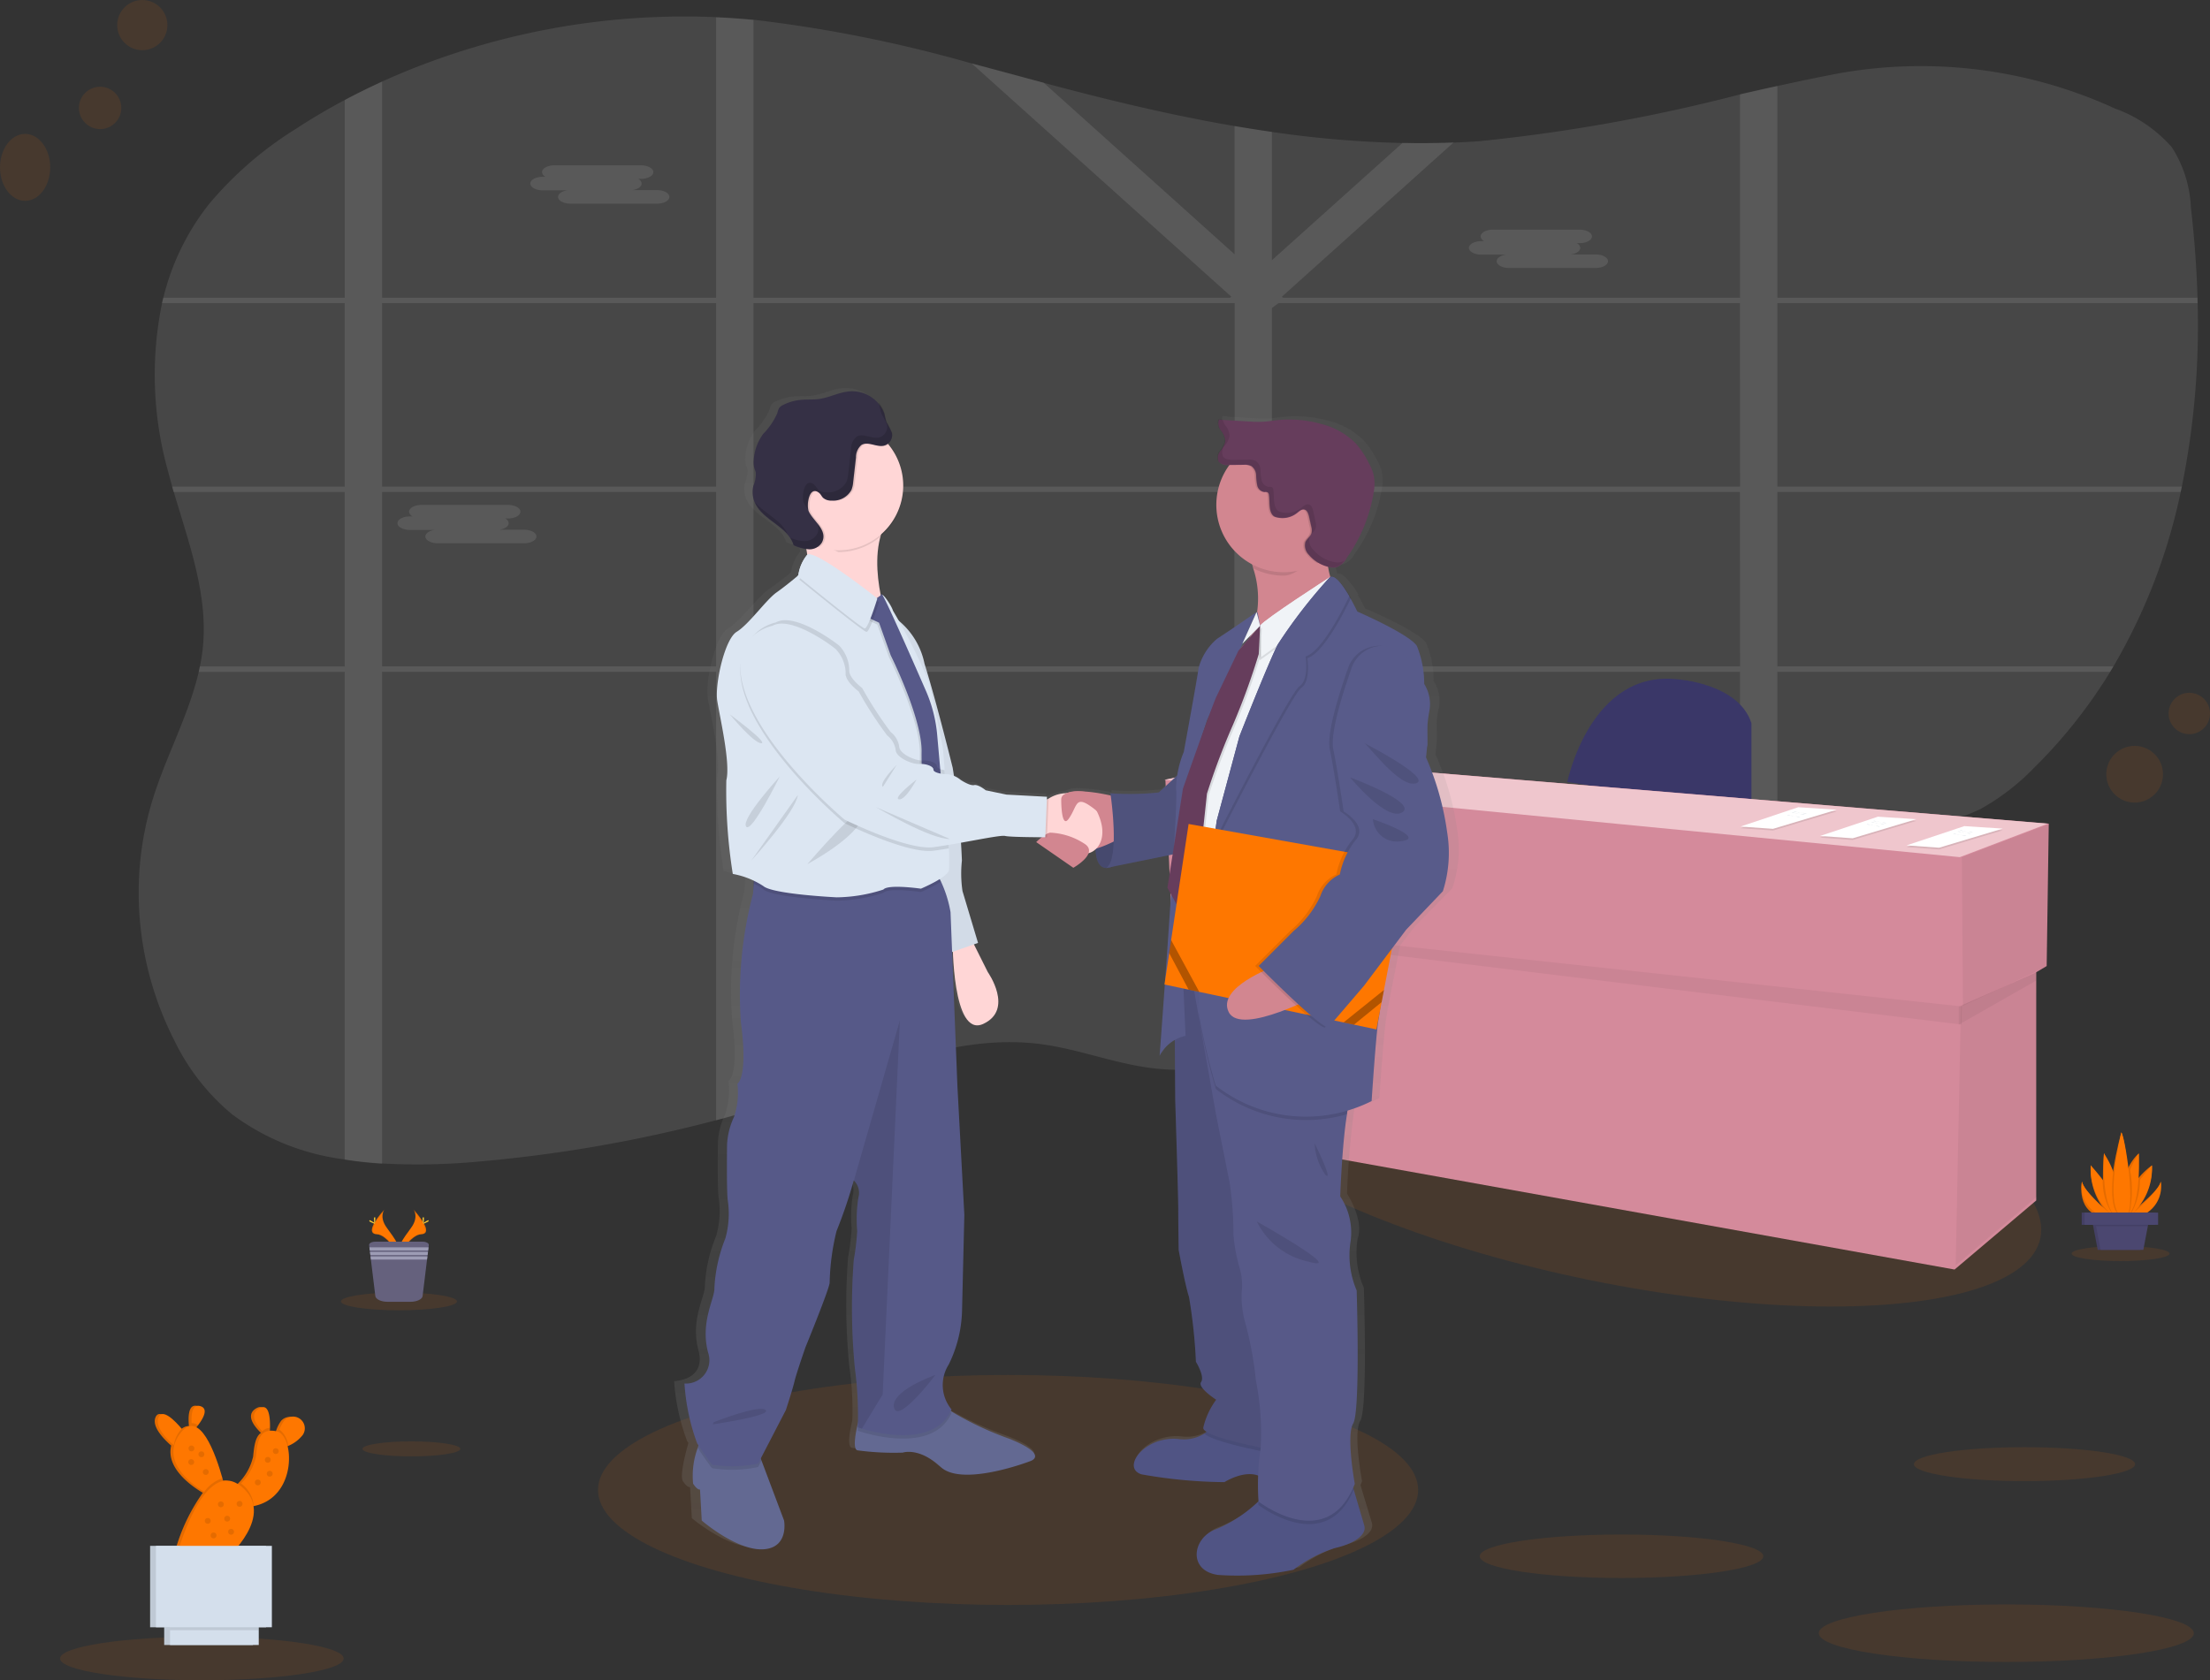 <svg xmlns="http://www.w3.org/2000/svg" xmlns:xlink="http://www.w3.org/1999/xlink" width="115.583" height="87.902" viewBox="0 0 115.583 87.902">
  <rect x="0" y="0" width="115.583" height="87.902" fill="#333333" stroke="none"/>
  <defs>
    <linearGradient id="linear-gradient" x1="0.5" y1="1" x2="0.5" gradientUnits="objectBoundingBox">
      <stop offset="0" stop-color="gray" stop-opacity="0.251"/>
      <stop offset="0.54" stop-color="gray" stop-opacity="0.122"/>
      <stop offset="1" stop-color="gray" stop-opacity="0.102"/>
    </linearGradient>
  </defs>
  <g id="undraw_business_deal_cpi9" transform="translate(-0.22 0.193)">
    <path id="Path_255" data-name="Path 255" d="M229.947,67.135c-.02.094-.039.189-.061.282a30.3,30.3,0,0,1-3.519,9.127c-.056.094-.112.189-.169.283a26.229,26.229,0,0,1-3.967,5.007,12.026,12.026,0,0,1-2.849,2.188,16.132,16.132,0,0,1-5.072,1.388c-1.824.276-3.673.507-5.517.756q-.983.13-1.954.276c-1.782.264-3.55.569-5.277.973a30.936,30.936,0,0,0-6.157,2.072q-.234.106-.463.225c-.153.076-.306.154-.457.232s-.3.157-.446.237c-.076.041-.153.083-.228.126s-.149.082-.222.124c-.22.123-.436.249-.652.376l-.008.005c-.143.084-.284.169-.424.255-.8.485-1.58.991-2.362,1.5l-.491.318-.762.493c-.148.1-.3.193-.449.288-.106.07-.212.14-.327.212-.555.35-1.117.693-1.695,1.02-.137.078-.274.157-.413.233a23.476,23.476,0,0,1-3.646,1.644l-.017.006a16.632,16.632,0,0,1-1.936.547c-.378.083-.757.15-1.141.2a12.23,12.23,0,0,1-3.093.043c-2.02-.234-3.913-1.009-5.932-1.271-4.156-.53-8.193,1.177-12.1,2.514q-1.442.493-2.9.923c-.648.192-1.3.373-1.954.548a73.536,73.536,0,0,1-12.255,2.149,34.515,34.515,0,0,1-5.206.115,19.116,19.116,0,0,1-1.953-.212,12.432,12.432,0,0,1-5.887-2.351,11.5,11.5,0,0,1-3.055-3.919,17.1,17.1,0,0,1-1.579-4.718c-.04-.223-.076-.448-.106-.673q-.079-.576-.119-1.159a16.586,16.586,0,0,1,.729-6.128c.7-2.216,1.864-4.343,2.377-6.576q.032-.142.06-.283a9.791,9.791,0,0,0,.156-1.026c.262-2.743-.741-5.418-1.528-8.1-.028-.093-.055-.187-.082-.282q-.127-.447-.244-.893a18.617,18.617,0,0,1-.282-8.7c.02-.094.044-.189.068-.282a12.745,12.745,0,0,1,2.4-4.907,19,19,0,0,1,4.518-3.911q1.247-.816,2.578-1.524.953-.508,1.953-.963a38.466,38.466,0,0,1,17.468-3.363c.318.014.636.031.953.054s.665.051,1,.082A71.646,71.646,0,0,1,166.65,45c1.257.334,2.512.676,3.767,1.012.558.148,1.115.3,1.674.441,2.734.706,5.508,1.346,8.317,1.824q.976.168,1.953.307a55.949,55.949,0,0,0,6.831.579q1.334.026,2.668-.023.674-.024,1.348-.073a90.013,90.013,0,0,0,13.63-2.446q.976-.222,1.954-.439c.856-.189,1.712-.371,2.572-.539a24.34,24.34,0,0,1,15.1,1.723,7.16,7.16,0,0,1,2.954,2.013,6.31,6.31,0,0,1,1,3.156c.183,1.561.3,3.143.348,4.733,0,.093,0,.187.006.282A42.478,42.478,0,0,1,229.947,67.135Z" transform="translate(-115.615 -41.874)" fill="#fff" opacity="0.1"/>
    <path id="Path_256" data-name="Path 256" d="M204.788,76.926h-.35v.283h.4Zm-3.965,0a.018.018,0,0,0,0,.007c-.01.077-.02.155-.031.233v.042h3.029v-.017l.212-.266Zm-8.119,0V67.8h3.485c-.037-.024-.075-.05-.114-.073l-.051-.033-.066-.04c-.038-.022-.076-.044-.117-.066l-.1-.054-.023-.013H192.7v-.5l-.082.032-.086.04h-.006l-.018.01-.054.029-.054.029c-.053.029-.106.06-.159.093l-.051.034-.106.068c-.137.091-.271.186-.41.275-.035.022-.07.044-.106.065-.075.044-.153.087-.232.125a.886.886,0,0,1-.106.046l-.057.022-.053.018h0a2.481,2.481,0,0,1-.381.1v8.923h-5.225c0,.011.007.019.011.03.029.085.057.168.085.253h5.137V86.99h.079l.092.005.166.01.266.032.122.012.132.014h.02l.234.029.05.006.113.016.162.023h0l.389-.017h0l.053.01a.369.369,0,0,1,.066.011v-9.93h8.086v-.042c.011-.078.021-.156.031-.233a.02.02,0,0,1,0-.007Zm12.084,0h-.35v.283h.4Zm-4.183,0c-.013.094-.024.189-.037.283h3.378l.23-.283Zm-7.9,0V67.8h3.485c-.037-.024-.075-.05-.114-.073l-.051-.033-.066-.04c-.038-.022-.076-.044-.117-.066l-.1-.054-.023-.013H192.7v-.5l-.082.032-.086.04h-.006l-.018.01-.054.029-.054.029c-.053.029-.106.06-.159.093l-.051.034-.106.068c-.137.091-.271.186-.41.275-.035.022-.07.044-.106.065-.075.044-.153.087-.232.125a.888.888,0,0,1-.106.046l-.057.022-.053.018h0a2.481,2.481,0,0,1-.381.1v8.923h-5.225c0,.011.007.019.011.03.029.084.058.168.086.253h5.136v9.782h.079l.092.005.166.01.266.033.122.012.132.014h.02l.234.029.05.006.113.016.162.023h0l.389-.017h0l.053.01a.369.369,0,0,1,.066.011v-9.93h7.874c.013-.094.024-.189.037-.283ZM219.136,57.92h21.976c0-.094,0-.189-.006-.282H219.136V46.557q-.979.212-1.954.439V57.638h-23.9l-.06-.054.091-.081h0l8.89-7.989q-1.335.051-2.668.023L192.7,55.675V48.961q-.979-.139-1.953-.307v6.712l-9.987-8.977c-1.254-.336-2.509-.678-3.767-1.012l13.582,12.206-.06.054H165.584V43.106q-.5-.047-1-.082c-.318-.023-.636-.04-.953-.054V57.638H146.163V46.333q-.989.453-1.953.963V57.638h-9.492c-.023.093-.048.187-.068.282h9.559v9.6h-9.034c.026.094.054.189.082.282h8.952v9.127h-7.58q-.029.141-.06.283h7.64v25.52c.636.1,1.293.167,1.953.212V77.209H163.63v23.465c.656-.175,1.306-.356,1.954-.548V77.209h25.167v20.5a16.63,16.63,0,0,0,1.936-.547l.017-.006V77.209h24.477v9.616q.975-.143,1.954-.274V77.209h17.405c.057-.094.113-.189.169-.283H219.136V67.8h21.093c.022-.093.041-.187.061-.282H219.136Zm-72.974,0H163.63v9.6H146.163Zm0,19.007V67.8H163.63v9.127ZM165.584,57.92h25.167v9.6H165.584Zm0,19.007V67.8h25.167v9.127Zm51.6,0H192.7V67.8h24.477Zm0-9.409H192.7v-9.34l.343-.257h24.134Zm-16.359,9.409a.018.018,0,0,0,0,.007c-.01.077-.02.155-.031.233v.042h3.029v-.017l.212-.266Zm3.965,0h-.35v.283h.4Zm-12.084,0V67.8h3.485c-.037-.024-.075-.05-.114-.073l-.051-.033-.066-.04c-.038-.022-.076-.044-.117-.066l-.1-.054-.023-.013H192.7v-.5l-.082.032-.086.04h-.006l-.018.01-.054.029-.054.029c-.053.029-.106.06-.159.093l-.051.034-.106.068c-.137.091-.271.186-.41.275-.035.022-.07.044-.106.065-.075.044-.153.087-.232.125a.886.886,0,0,1-.106.046l-.057.022-.053.018h0a2.481,2.481,0,0,1-.381.1v8.923h-5.225c0,.011.007.019.011.03.029.085.057.168.085.253h5.137V86.99h.079l.092.005.166.01.266.032.122.012.132.014h.02l.234.029.05.006.113.016.162.023h0l.389-.017h0l.053.01a.369.369,0,0,1,.066.011v-9.93h8.086v-.042c.011-.078.021-.156.031-.233a.02.02,0,0,1,0-.007Z" transform="translate(-125.959 -42.256)" fill="#fff" opacity="0.1"/>
    <path id="Path_257" data-name="Path 257" d="M317.176,116.661h.151a.307.307,0,0,1-.185-.247h0c0-.195.291-.354.647-.354h4.529c.356,0,.646.159.646.354h0c0,.194-.29.354-.646.354h-.151a.3.3,0,0,1,.185.246c0,.166-.212.306-.495.343h1.3c.355,0,.646.159.646.354s-.291.354-.646.354h-4.53c-.355,0-.646-.16-.646-.354,0-.166.212-.305.495-.343h-1.3c-.356,0-.646-.159-.646-.354S316.82,116.661,317.176,116.661Z" transform="translate(-288.574 -107.604)" fill="#fff" opacity="0.1"/>
    <path id="Path_258" data-name="Path 258" d="M780.616,148.431h.152a.307.307,0,0,1-.184-.247h0c0-.195.29-.354.646-.354h4.529c.356,0,.647.159.647.354h0c0,.194-.291.353-.647.353h-.15a.308.308,0,0,1,.184.247c0,.166-.212.306-.495.343h1.3c.356,0,.646.159.646.354s-.29.354-.646.354h-4.529c-.356,0-.647-.16-.647-.354,0-.166.212-.306.495-.343h-1.3c-.355,0-.646-.159-.646-.354S780.261,148.431,780.616,148.431Z" transform="translate(-702.926 -136.009)" fill="#fff" opacity="0.1"/>
    <path id="Path_259" data-name="Path 259" d="M251.537,284.391h.15a.306.306,0,0,1-.184-.247h0c0-.194.291-.354.646-.354h4.53c.355,0,.646.16.646.354h0c0,.195-.291.354-.646.354h-.151a.3.3,0,0,1,.184.246c0,.166-.212.306-.495.343h1.3c.356,0,.647.16.647.354s-.291.354-.647.354H253c-.356,0-.646-.159-.646-.354,0-.165.212-.305.495-.343h-1.308c-.356,0-.647-.159-.647-.354S251.186,284.391,251.537,284.391Z" transform="translate(-229.887 -257.568)" fill="#fff" opacity="0.1"/>
    <ellipse id="Ellipse_100" data-name="Ellipse 100" cx="6.881" cy="22.643" rx="6.881" ry="22.643" transform="translate(61.187 62.242) rotate(-78.45)" fill="#fe7700" opacity="0.1"/>
    <path id="Path_260" data-name="Path 260" d="M828.56,375.012s1.2-5.911,5.8-5.364c0,0,3.178.218,3.831,2.3v4.6Z" transform="translate(-746.369 -334.299)" fill="#3a3768"/>
    <path id="Path_261" data-name="Path 261" d="M622.2,376.9l-40.946-3.395-5.255,1.1.328,7.335.358.043L577.094,393l40.179,7.225,4.271-3.613V384.67l.547-.321Z" transform="translate(-514.829 -334.002)" fill="#d48a9b"/>
    <path id="Path_262" data-name="Path 262" d="M973.879,405.56l-.11,7.444-4.434,2.08-.055-7.774Z" transform="translate(-866.453 -362.658)" opacity="0.05"/>
    <path id="Path_263" data-name="Path 263" d="M970.4,478.94l.054,11.715-4.27,3.613.274-13.576Z" transform="translate(-863.681 -428.265)" opacity="0.05"/>
    <path id="Path_264" data-name="Path 264" d="M582.741,454.5l40.894,4.99.021-.947L582.71,454.13Z" transform="translate(-520.829 -406.083)" opacity="0.05"/>
    <path id="Path_265" data-name="Path 265" d="M971.782,479.37v-.43l-4.052,1.788v.949Z" transform="translate(-865.067 -428.265)" opacity="0.05"/>
    <path id="Path_266" data-name="Path 266" d="M575.48,374.605l5.255-1.1,40.946,3.395-4.6,1.751Z" transform="translate(-514.364 -334.002)" fill="#efc6cd"/>
    <path id="Path_267" data-name="Path 267" d="M945.017,407.55l2.009.131-3.33,1-1.7-.122Z" transform="translate(-842.062 -364.437)" opacity="0.1"/>
    <path id="Path_268" data-name="Path 268" d="M945.017,406.72l2.009.131-3.33,1-1.7-.123Z" transform="translate(-842.062 -363.695)" fill="#fff"/>
    <path id="Path_269" data-name="Path 269" d="M1022.32,444.478c.079-.034.163.031.248.047.049.01.1,0,.147.01.1.013.2.078.29.046" transform="translate(-919.606 -401.227)" fill="#d3dae1"/>
    <path id="Path_270" data-name="Path 270" d="M1021.34,445.047c.078-.034.163.03.248.047.049.008.1,0,.147.008.1.014.2.079.29.047" transform="translate(-918.73 -401.736)" fill="#d3dae1"/>
    <path id="Path_271" data-name="Path 271" d="M1019.08,446.187c.079-.034.164.03.249.046.048.01.1,0,.146.01.1.014.2.079.29.046" transform="translate(-916.709 -402.755)" fill="#d3dae1"/>
    <path id="Path_272" data-name="Path 272" d="M863.017,398.21l2.009.132-3.33,1-1.7-.123Z" transform="translate(-768.748 -356.086)" opacity="0.1"/>
    <path id="Path_273" data-name="Path 273" d="M863.017,397.39l2.009.131-3.33,1L860,398.4Z" transform="translate(-768.748 -355.353)" fill="#fff"/>
    <path id="Path_274" data-name="Path 274" d="M940.32,435.147c.079-.034.163.03.248.047.049.008.1,0,.147.008.1.014.2.079.29.047" transform="translate(-846.291 -392.885)" fill="#d3dae1"/>
    <path id="Path_275" data-name="Path 275" d="M939.34,435.717c.078-.034.163.03.248.046.049.01.1,0,.147.01.1.014.2.079.29.046" transform="translate(-845.415 -393.394)" fill="#d3dae1"/>
    <path id="Path_276" data-name="Path 276" d="M937.08,436.848c.079-.034.164.031.249.047.048.01.1,0,.146.01.1.013.2.079.29.046" transform="translate(-843.395 -394.405)" fill="#d3dae1"/>
    <path id="Path_277" data-name="Path 277" d="M902.347,402.88l2.01.131-3.33,1-1.7-.123Z" transform="translate(-803.912 -360.261)" opacity="0.1"/>
    <path id="Path_278" data-name="Path 278" d="M902.347,402.06l2.01.131-3.33,1-1.7-.123Z" transform="translate(-803.912 -359.528)" fill="#fff"/>
    <path id="Path_279" data-name="Path 279" d="M979.65,439.817c.079-.034.164.03.249.045.048.01.1,0,.146.01.1.013.2.079.29.046" transform="translate(-881.456 -397.06)" fill="#d3dae1"/>
    <path id="Path_280" data-name="Path 280" d="M978.67,440.378c.079-.034.164.031.249.047.048.01.1,0,.146.01.1.013.2.079.29.046" transform="translate(-880.579 -397.561)" fill="#d3dae1"/>
    <path id="Path_281" data-name="Path 281" d="M976.42,441.517c.078-.034.163.03.248.047.049.009.1,0,.147.009.1.014.2.079.29.047" transform="translate(-878.568 -398.58)" fill="#d3dae1"/>
    <ellipse id="Ellipse_101" data-name="Ellipse 101" cx="21.447" cy="6.016" rx="21.447" ry="6.016" transform="translate(31.496 71.738)" fill="#fe7700" opacity="0.1"/>
    <path id="Path_282" data-name="Path 282" d="M428.608,249.171a14.369,14.369,0,0,0-1.134-3.929l.069-.678s.015-.339-.007-.847a3.853,3.853,0,0,1,.124-.941,1.937,1.937,0,0,0-.279-1.377,5.161,5.161,0,0,0-.394-1.988c-.417-.632-3.2-1.808-3.2-1.808s-.149-.312-.36-.678l.019-.037a3.982,3.982,0,0,0-.635-.857c-.171-.182-.335-.286-.467-.235a3.82,3.82,0,0,1-.123-.537c.028.007.056.015.084.02a.864.864,0,0,0,.35.008,1.039,1.039,0,0,0,.574-.508,8.1,8.1,0,0,0,1.463-3.579,2.276,2.276,0,0,0-.037-.79,2.669,2.669,0,0,0-.248-.577,4.64,4.64,0,0,0-.7-1.031,3.983,3.983,0,0,0-1.878-1.028,6.5,6.5,0,0,0-2.426-.181c-.212.024-.424.059-.636.073a6.6,6.6,0,0,1-.806-.014l-1.386-.081-.006-.021-.231-.014a.585.585,0,0,0,.113.566.965.965,0,0,1,.234.547,1.117,1.117,0,0,1-.268.53.51.51,0,0,0-.086.554.318.318,0,0,0,.056.061.7.7,0,0,0,.509.136h.032a3.45,3.45,0,0,0-.7,2.089,3.512,3.512,0,0,0,1.916,3.112c.02.069.04.14.059.212a6.489,6.489,0,0,1,.222,2.29l-.024.053-.015-.056s-1.633,1.108-2.118,1.4a3.061,3.061,0,0,0-1,1.559c-.023.271-.788,4.361-.788,4.361a10.015,10.015,0,0,0-.383,1.263l-.976.857a15,15,0,0,1-2.6.046l.017.112a8.8,8.8,0,0,0-1.563-.212,1.658,1.658,0,0,0-.847.113l-.02.01-.016.007a3.359,3.359,0,0,0-.89.25c-.034.014-.065.028-.094.041l.006-.139-2.178-.112-1.112-.226s-.394-.318-.626-.271-.718-.271-.718-.271a1.942,1.942,0,0,0-.358-.222c-.037-.256-.06-.412-.06-.412s-.865-3.434-1.514-5.453a4.647,4.647,0,0,0-1.428-2.3c-.164-.286-.272-.47-.272-.47a2.1,2.1,0,0,0-.56-.82c-.016-.025-.028-.038-.034-.038a.124.124,0,0,0-.062.01,6.737,6.737,0,0,1-.01-3.034,3.348,3.348,0,0,0,1.222-2.58v-.09a3.333,3.333,0,0,0-.787-2.15l-.036-.04.028-.022a.568.568,0,0,0,.2-.547,3.743,3.743,0,0,0-.288-.556,3.609,3.609,0,0,1-.118-.453,1.4,1.4,0,0,0-.334-.581l.016.042a2.013,2.013,0,0,0-1.772-.6c-.478.076-.923.3-1.4.368-.344.049-.695.017-1.041.052a2.7,2.7,0,0,0-.924.267.529.529,0,0,0-.2.144.776.776,0,0,0-.1.272,3.6,3.6,0,0,1-.76,1.093,2.558,2.558,0,0,0-.513,1.413,1.106,1.106,0,0,0,.037.387c.023.075.059.146.076.222a1.526,1.526,0,0,1-.128.7,1.355,1.355,0,0,0,.075.883c.418.936,1.792,1.249,2.078,2.232a2.734,2.734,0,0,0,.687.212c.019.1.036.2.05.3a.079.079,0,0,0-.018.011,2.107,2.107,0,0,0-.463,1.059l-.044.036c-.151.125-.669.544-1.138.867-.556.384-1.483,1.673-2.131,2.057s-1.182,2.754-1.042,3.615.718,3.276.486,4.157a27,27,0,0,0,.347,4.9,5.924,5.924,0,0,1,1.135.337l-.012.176-.035.53a20.209,20.209,0,0,0-.648,6.719c.4,2.922-.185,3.223-.185,3.223a3.863,3.863,0,0,1-.185,1.748,3.76,3.76,0,0,0-.371,1.446s-.031,2.23.031,2.86a4.69,4.69,0,0,1-.124,2.05,7.848,7.848,0,0,0-.587,2.59c.031.542-.772,1.778-.34,3.375s-1.271,1.627-1.271,1.627a10.939,10.939,0,0,0,.68,3.133l.068.1c-.012.04-.023.083-.036.128-.175.636-.414,1.639-.248,1.881.247.362.371.3.371.3l.092,1.627s1.854,1.567,3.275,1.507,1.143-1.507,1.143-1.507l-1.211-3.14-.041-.106,1.345-2.542s.371-1.114.463-1.506.6-1.781.6-1.781,1.271-3.012,1.3-3.375a11.7,11.7,0,0,1,.371-2.712,25.088,25.088,0,0,0,.927-2.648l.017.015a.893.893,0,0,1,.231.889,7.1,7.1,0,0,0-.062,1.747,11.883,11.883,0,0,1-.185,1.507,32.217,32.217,0,0,0,.062,5.693,16.118,16.118,0,0,1,.159,2.848c-.145.6-.272,1.342-.036,1.43a14.943,14.943,0,0,0,2.441.121s.864-.3,2.039.753,4.788-.3,4.788-.3,1.112-.3-1.081-1.175a18.652,18.652,0,0,1-3.165-1.449c.015-.029.031-.057.044-.088a1.967,1.967,0,0,1-.155-2.349,6.543,6.543,0,0,0,.711-2.772l.124-5.062-.371-6.72-.287-7.052.051-.017c.049,1.3.3,4.383,1.627,3.785,1.668-.753.247-2.712.247-2.712l-.749-1.46.223-.076-.838-2.707a6.105,6.105,0,0,1-.032-1.6,6.32,6.32,0,0,0-.019-.932,16.716,16.716,0,0,1,2.337-.348c.222.054,1.467.065,1.956.067-.16.125-.288.249-.288.249l1.992,1.341s.676-.37.817-.762a.879.879,0,0,0,.373-.2c.021.463.144.964.572.976a.742.742,0,0,0,.311-.061l3.258-.645-.28,1.747.195.346c-.1,1.473-.212,3.038-.311,4.414l-.046.3.023.005c-.155,2.118-.279,3.723-.279,3.723a1.952,1.952,0,0,1,.812-.817l.021,3.144s.163,4.971.163,5.649.022,2.192.022,2.192.348,1.853.556,2.463a27.169,27.169,0,0,1,.371,3.389s.487.768.279,1.059.811.926.811.926a3.976,3.976,0,0,0-.7,1.469c-.005.068.061.14.182.212-.038.031-.077.061-.121.091a2.116,2.116,0,0,1-1.4.284c-1.808-.159-3.082,1.514-1.97,1.853a27.168,27.168,0,0,0,4.449.407,2.485,2.485,0,0,1,1.8-.346c-.012.663.021,1.271.026,1.352l-.01.007a7.348,7.348,0,0,1-2.26,1.45c-1.271.429-1.553,2.169.092,2.395a15.033,15.033,0,0,0,4.055-.271,7.474,7.474,0,0,1,2.2-1.129c.95-.2,1.761-.656,1.6-1.2-.106-.346-.378-1.254-.562-1.864q-.016-.055-.032-.106c.029-.064.057-.129.084-.2,0,0-.486-2.53-.092-3.163s.185-6.96.185-6.96a4.568,4.568,0,0,1-.324-2.575c.348-.971-.556-2.35-.556-2.35a42.948,42.948,0,0,1,.363-4.3l.035-.191a8.679,8.679,0,0,0,1.292-.5s.232-3.481.371-4.271c.014-.074.033-.194.056-.35l.106-.558h0l.125-.636h0l.424-2.166.765-.989,1.97-2.013A6.369,6.369,0,0,0,428.608,249.171Zm-30.383-12.428-.015.011a.17.17,0,0,1-.005-.023A.094.094,0,0,0,398.225,236.743Zm19.465,2.467-.076.166.279-.278-.378.424.127-.267Zm-1.881,3.887c-.073.194-.151.4-.233.622l.149-.446Z" transform="translate(-352.179 -205.97)" fill="url(#linear-gradient)"/>
    <path id="Path_283" data-name="Path 283" d="M595.59,440.956s-.26,1.728.519,1.75,1.3-1.333,1.3-1.333l-.318-1.084Z" transform="translate(-538.038 -397.491)" fill="#585b8a"/>
    <path id="Path_284" data-name="Path 284" d="M595.59,440.956s-.26,1.728.519,1.75,1.3-1.333,1.3-1.333l-.318-1.084Z" transform="translate(-538.038 -397.491)" opacity="0.2"/>
    <path id="Path_285" data-name="Path 285" d="M400.092,750.312c-1.385.06-3.193-1.505-3.193-1.505l-.09-1.626s-.12.06-.361-.3a4.206,4.206,0,0,1,.242-1.88c.083-.309.15-.53.15-.53l3.04.813.145.385,1.18,3.137S401.476,750.251,400.092,750.312Z" transform="translate(-359.978 -669.452)" fill="#636992"/>
    <path id="Path_286" data-name="Path 286" d="M485.908,726.96s-3.522,1.355-4.661.3-1.987-.753-1.987-.753a14.191,14.191,0,0,1-2.379-.121c-.231-.088-.106-.841.038-1.441.1-.414.2-.756.2-.756s3.461-1.175,4-.452a2.6,2.6,0,0,0,.577.551,16.794,16.794,0,0,0,3.156,1.5C486.991,726.658,485.908,726.96,485.908,726.96Z" transform="translate(-431.826 -650.706)" fill="#636992"/>
    <path id="Path_287" data-name="Path 287" d="M525.972,496.35l.963,1.927s1.385,1.957-.24,2.709-1.6-4.334-1.6-4.334Z" transform="translate(-475.052 -447.613)" fill="#ffd6d6"/>
    <path id="Path_288" data-name="Path 288" d="M495.25,338.61a3.929,3.929,0,0,1,1.686,2.5c.632,2.017,1.475,5.45,1.475,5.45a41.692,41.692,0,0,1,.481,4.847,6.247,6.247,0,0,0,.031,1.6l.812,2.709-1.626.572-2.5-9.573Z" transform="translate(-448.364 -306.581)" fill="#dce6f2"/>
    <path id="Path_289" data-name="Path 289" d="M495.25,338.61a3.929,3.929,0,0,1,1.686,2.5c.632,2.017,1.475,5.45,1.475,5.45a41.692,41.692,0,0,1,.481,4.847,6.247,6.247,0,0,0,.031,1.6l.812,2.709-1.626.572-2.5-9.573Z" transform="translate(-448.364 -306.581)" opacity="0.05"/>
    <path id="Path_290" data-name="Path 290" d="M402.354,745.3l.145.385-.178.34a6.564,6.564,0,0,1-2.409.06s-.318-.4-.752-1.068c.083-.309.15-.53.15-.53Z" transform="translate(-362.452 -669.47)" opacity="0.1"/>
    <path id="Path_291" data-name="Path 291" d="M483.134,724.43c-.878,1.989-3.863,1.251-4.692,1-.137-.041-.212-.069-.212-.069s.005-.162.007-.417c.1-.414.2-.756.2-.756s3.461-1.175,4-.452a2.594,2.594,0,0,0,.577.551A1.023,1.023,0,0,0,483.134,724.43Z" transform="translate(-433.147 -650.706)" opacity="0.1"/>
    <path id="Path_292" data-name="Path 292" d="M406.441,487.039a2,2,0,0,0,.151,2.348c-.878,1.988-3.863,1.251-4.692,1-.137-.04-.212-.068-.212-.068a18.341,18.341,0,0,0-.15-3.072,32.986,32.986,0,0,1-.06-5.689,12.117,12.117,0,0,0,.18-1.506,7.337,7.337,0,0,1,.06-1.746.9.9,0,0,0-.225-.888l-.016-.016a25.061,25.061,0,0,1-.9,2.648,12.176,12.176,0,0,0-.361,2.709c-.031.361-1.265,3.373-1.265,3.373s-.481,1.384-.571,1.775-.452,1.506-.452,1.506l-1.451,2.8a6.562,6.562,0,0,1-2.409.06s-.33-.424-.783-1.114a11.075,11.075,0,0,1-.662-3.13,1.224,1.224,0,0,0,1.234-1.626c-.422-1.6.361-2.83.331-3.373a8.014,8.014,0,0,1,.572-2.589,4.786,4.786,0,0,0,.12-2.047c-.06-.632-.03-2.86-.03-2.86a3.824,3.824,0,0,1,.361-1.445,3.949,3.949,0,0,0,.181-1.747s.571-.3.18-3.221a20.644,20.644,0,0,1,.636-6.713l.035-.53.055-.858s8.61-.542,9.3.12a2.282,2.282,0,0,1,.44.63,6.269,6.269,0,0,1,.5,1.6l.361,9.122.361,6.713-.121,5.058A6.725,6.725,0,0,1,406.441,487.039Z" transform="translate(-356.605 -415.843)" fill="#565988"/>
    <path id="Path_293" data-name="Path 293" d="M477.854,538.42l-.9,19.568-1.085,1.784c-.137-.04-.212-.068-.212-.068a18.342,18.342,0,0,0-.15-3.072,32.984,32.984,0,0,1-.06-5.689,12.117,12.117,0,0,0,.18-1.506,7.339,7.339,0,0,1,.06-1.746.9.9,0,0,0-.225-.888l.015-.106Z" transform="translate(-430.571 -485.227)" opacity="0.1"/>
    <path id="Path_294" data-name="Path 294" d="M406.639,730.951s2.348-.933,2.709-.636-2.769.752-2.769.752Z" transform="translate(-369.086 -656.744)" opacity="0.1"/>
    <path id="Path_295" data-name="Path 295" d="M498.161,713.5c-.09.031-2.378.847-2.167,1.716S498.161,713.5,498.161,713.5Z" transform="translate(-449.017 -641.763)" opacity="0.1"/>
    <path id="Path_296" data-name="Path 296" d="M449.07,283.637s.767,1.852.361,2.8,4.38,2.574,4.38,2.574-1.4-3.613-.044-5.646S449.07,283.637,449.07,283.637Z" transform="translate(-407.075 -256.439)" fill="#ffd6d6"/>
    <path id="Path_297" data-name="Path 297" d="M652.752,768.133a7.228,7.228,0,0,0-2.145,1.129,14.29,14.29,0,0,1-3.952.271c-1.6-.226-1.331-1.965-.09-2.394a7.208,7.208,0,0,0,2.2-1.448c.2-.187.324-.318.324-.318l4.494-.9s.073.251.175.6c.18.611.446,1.518.548,1.863C654.468,767.478,653.678,767.929,652.752,768.133Z" transform="translate(-582.737 -687.334)" fill="#505484"/>
    <path id="Path_298" data-name="Path 298" d="M623.84,737.413a6.18,6.18,0,0,1-2.687-.248c-.79-.451-1.919.271-1.919.271a25.824,25.824,0,0,1-4.335-.407c-1.084-.339.158-2.013,1.919-1.852a2.023,2.023,0,0,0,1.37-.284,1.442,1.442,0,0,0,.6-.894l3.813.226.53,1.352Z" transform="translate(-554.976 -660.091)" fill="#505484"/>
    <path id="Path_299" data-name="Path 299" d="M654.367,736.194s-4.432-.725-5-1.3a1.443,1.443,0,0,0,.6-.894l3.813.226.53,1.352Z" transform="translate(-586.159 -660.091)" opacity="0.1"/>
    <path id="Path_300" data-name="Path 300" d="M634.52,512.853l.046,6.615s.158,4.968.158,5.646.022,2.189.022,2.189.339,1.852.542,2.462a27.64,27.64,0,0,1,.361,3.39s.475.768.271,1.059.79.926.79.926a3.956,3.956,0,0,0-.677,1.468c-.041.587,5.057,1.42,5.057,1.42L639.1,517.662l-1.581-5.1Z" transform="translate(-572.882 -462.107)" fill="#575988"/>
    <path id="Path_301" data-name="Path 301" d="M634.52,512.853l.046,6.615s.158,4.968.158,5.646.022,2.189.022,2.189.339,1.852.542,2.462a27.64,27.64,0,0,1,.361,3.39s.475.768.271,1.059.79.926.79.926a3.956,3.956,0,0,0-.677,1.468c-.041.587,5.057,1.42,5.057,1.42L639.1,517.662l-1.581-5.1Z" transform="translate(-572.882 -462.107)" opacity="0.1"/>
    <path id="Path_302" data-name="Path 302" d="M681,765.073c-1.476,3.518-4.985.8-4.985.8s0-.068-.008-.184c.2-.187.324-.318.324-.318l4.494-.9S680.9,764.726,681,765.073Z" transform="translate(-609.978 -687.334)" opacity="0.1"/>
    <path id="Path_303" data-name="Path 303" d="M651.755,533.283c-1.446,3.707-5.035.926-5.035.926a12.963,12.963,0,0,1,.113-2.8,14,14,0,0,0-.249-3.523,19,19,0,0,0-.519-2.89,5.148,5.148,0,0,1-.226-1.716,3.276,3.276,0,0,0-.113-1.31,8.82,8.82,0,0,1-.318-1.716,18.111,18.111,0,0,0-.2-2.732l-.7-3.5-1.265-7.158.4-.068,7.079-1.241s1.332,6.779.88,7.474a2.917,2.917,0,0,0-.254.916c-.258,1.538-.355,4.3-.355,4.3a3.393,3.393,0,0,1,.542,2.348,4.681,4.681,0,0,0,.318,2.574s.2,6.323-.181,6.955S651.755,533.283,651.755,533.283Z" transform="translate(-580.679 -455.848)" fill="#575988"/>
    <path id="Path_304" data-name="Path 304" d="M672.723,292.894s-6.412,4.515-4.968,2.257a5.027,5.027,0,0,0,.331-3.934,9.28,9.28,0,0,0-.636-1.725s5.449-2.318,4.726-.24a3.891,3.891,0,0,0-.212,1.508A4.026,4.026,0,0,0,672.723,292.894Z" transform="translate(-602.324 -261.678)" fill="#d28690"/>
    <path id="Path_305" data-name="Path 305" d="M580.228,425.6s-2.709-.783-3.161-.015a2.294,2.294,0,0,0,.953,2.724c.818.271,2.695-.918,2.695-.918Z" transform="translate(-521.375 -384.039)" fill="#d28690"/>
    <path id="Path_306" data-name="Path 306" d="M604.724,416l-1.129,1.039a14.282,14.282,0,0,1-2.529.044s.52,3.477-.226,3.906l4.561-.926Z" transform="translate(-542.77 -375.774)" fill="#585b8a"/>
    <path id="Path_307" data-name="Path 307" d="M604.724,416l-1.129,1.039a14.282,14.282,0,0,1-2.529.044s.52,3.477-.226,3.906l4.561-.926Z" transform="translate(-542.77 -375.774)" opacity="0.1"/>
    <path id="Path_308" data-name="Path 308" d="M443.407,245.349a3.389,3.389,0,0,1-3.39,3.389c-1.739-.836-3.389-1.516-3.389-3.389a3.39,3.39,0,1,1,6.774,0Z" transform="translate(-395.949 -220.048)" opacity="0.1"/>
    <path id="Path_309" data-name="Path 309" d="M443.533,245.69a3.383,3.383,0,1,1-.767-2.143A3.383,3.383,0,0,1,443.533,245.69Z" transform="translate(-396.074 -220.48)" fill="#ffd6d6"/>
    <path id="Path_310" data-name="Path 310" d="M436.616,461.8a7.667,7.667,0,0,1-1.05.544s-1.716-.249-1.964.044a8.163,8.163,0,0,1-2.436.407s-3.342-.158-3.839-.587a2.032,2.032,0,0,0-.507-.3l.055-.858s8.61-.542,9.3.12A2.282,2.282,0,0,1,436.616,461.8Z" transform="translate(-387.182 -415.87)" opacity="0.1"/>
    <path id="Path_311" data-name="Path 311" d="M420.74,324.741c-.068.383-1.468.97-1.468.97s-1.716-.248-1.964.046a8.163,8.163,0,0,1-2.436.407s-3.342-.159-3.839-.588a4.31,4.31,0,0,0-1.6-.636,27.608,27.608,0,0,1-.338-4.9c.227-.88-.339-3.3-.474-4.155s.383-3.228,1.016-3.612,1.536-1.671,2.077-2.055c.457-.323.961-.741,1.108-.867l.043-.036a2.137,2.137,0,0,1,.452-1.059c.361-.359,3.68,2.28,3.68,2.28s.023.2.249-.18c.051-.086.488.546.565.812a31.338,31.338,0,0,1,1.919,3.813c.113.651.587,2.777.677,3.3.023.133.061.6.106,1.229.008.123.016.253.025.389.067,1.04.139,2.368.182,3.373,0,.114.01.225.013.33A11.23,11.23,0,0,1,420.74,324.741Z" transform="translate(-370.888 -279.413)" fill="#dce6f2"/>
    <path id="Path_312" data-name="Path 312" d="M415,387.21s1.241,1.513,1.648,1.513S415,387.21,415,387.21Z" transform="translate(-376.614 -350.034)" opacity="0.1"/>
    <path id="Path_313" data-name="Path 313" d="M424.611,417.91s-2.033,2.213-1.761,2.619S424.611,417.91,424.611,417.91Z" transform="translate(-383.61 -377.482)" opacity="0.1"/>
    <path id="Path_314" data-name="Path 314" d="M425.62,430.512s2.33-2.552,2.436-3.432Z" transform="translate(-386.109 -385.681)" opacity="0.1"/>
    <path id="Path_315" data-name="Path 315" d="M453.33,437.825s2.687-1.423,2.913-2.552S453.33,437.825,453.33,437.825Z" transform="translate(-410.884 -392.813)" opacity="0.1"/>
    <path id="Path_316" data-name="Path 316" d="M482.373,329.094,482,330l.621.293.61,1.705s1.682,3.364,1.614,5.114a31,31,0,0,0,.305,4.38l.97-.18-.458-5.147a7.424,7.424,0,0,0-.591-2.31c-.775-1.775-2.218-5.052-2.309-5.052-.124,0-.037.046-.037.046Z" transform="translate(-436.517 -297.811)" opacity="0.1"/>
    <path id="Path_317" data-name="Path 317" d="M483.223,328.243l-.373.9.622.293.609,1.705s1.682,3.364,1.614,5.114a31,31,0,0,0,.305,4.38l.971-.18-.459-5.147a7.4,7.4,0,0,0-.59-2.31c-.775-1.776-2.218-5.052-2.308-5.052-.125,0-.038.046-.038.046Z" transform="translate(-437.277 -297.051)" fill="#575989"/>
    <path id="Path_318" data-name="Path 318" d="M571.217,429.466a8.462,8.462,0,0,1-2.056-.847l-.191-.106.023-1.749a3.082,3.082,0,0,1,.345-.175,1.775,1.775,0,0,1,2.454.53C572.628,428.66,571.815,429.506,571.217,429.466Z" transform="translate(-514.275 -385.003)" fill="#ffd6d6"/>
    <path id="Path_319" data-name="Path 319" d="M442.612,243.451a.5.5,0,0,1-.158.065c-.393.086-.84-.252-1.177-.035a.853.853,0,0,0-.281.654q-.072.636-.144,1.263a1.559,1.559,0,0,1-.093.435,1.092,1.092,0,0,1-1.039.553.62.62,0,0,1-.448-.148c-.073-.074-.112-.178-.193-.246-.53-.444-.691.644-.551.953.225.505,1.022.992.687,1.634a.612.612,0,0,1-.246.247,3.389,3.389,0,1,1,3.642-5.374Z" transform="translate(-395.92 -220.384)" opacity="0.1"/>
    <path id="Path_320" data-name="Path 320" d="M429.787,233.059c.079.067.12.171.193.245a.62.62,0,0,0,.448.148,1.087,1.087,0,0,0,1.038-.554,1.508,1.508,0,0,0,.094-.434l.144-1.263a.849.849,0,0,1,.281-.654c.337-.212.784.121,1.177.035a.575.575,0,0,0,.424-.663,3.73,3.73,0,0,0-.28-.555,3.619,3.619,0,0,1-.115-.452,1.794,1.794,0,0,0-2.023-1.146c-.466.077-.9.3-1.366.368-.335.049-.677.017-1.015.053a2.561,2.561,0,0,0-.9.266.523.523,0,0,0-.191.144.8.8,0,0,0-.1.271,3.619,3.619,0,0,1-.741,1.093,2.6,2.6,0,0,0-.5,1.41,1.13,1.13,0,0,0,.036.387c.022.074.057.146.074.222a1.549,1.549,0,0,1-.125.695,1.389,1.389,0,0,0,.074.883c.407.935,1.747,1.248,2.025,2.23a2.225,2.225,0,0,0,.788.212.76.76,0,0,0,.695-.355c.334-.636-.463-1.129-.687-1.633C429.1,233.7,429.253,232.615,429.787,233.059Z" transform="translate(-386.718 -207.457)" fill="#353045"/>
    <path id="Path_321" data-name="Path 321" d="M672.217,289.251a3.891,3.891,0,0,0-.212,1.508c-.163.139-.341-.276-.53-.169-.517.3-1.114,1.009-1.754,1.009a3.513,3.513,0,0,1-1.6-.382,9.28,9.28,0,0,0-.635-1.725S672.94,287.174,672.217,289.251Z" transform="translate(-602.36 -261.678)" opacity="0.1"/>
    <path id="Path_322" data-name="Path 322" d="M662.306,254.023a3.523,3.523,0,1,1-3.523-3.523A3.523,3.523,0,0,1,662.306,254.023Z" transform="translate(-591.426 -227.804)" fill="#d28690"/>
    <path id="Path_323" data-name="Path 323" d="M646.912,321.557s-.663.722-.753.782-2.013,8.156-2.046,8.25-2.289,7.4-2.289,7.4l-3.613,1.776.3-8.942,2.648-7.374s.874-.994,1.144-1.355,3.643-2.529,3.643-2.529l.576,1.187Z" transform="translate(-576.182 -289.558)" fill="#f0f3f7"/>
    <path id="Path_324" data-name="Path 324" d="M680.221,322.467l-4.154,2.974L676,323.808c.271-.361,3.643-2.528,3.643-2.528Z" transform="translate(-609.969 -291.087)" opacity="0.1"/>
    <path id="Path_325" data-name="Path 325" d="M681.089,320.757l-4.154,2.974-.064-1.632c.271-.362,3.643-2.529,3.643-2.529Z" transform="translate(-610.747 -289.558)" fill="#f0f3f7"/>
    <path id="Path_326" data-name="Path 326" d="M632.367,336.59l.139.727-.929.944.741-1.66s-1.589,1.107-2.065,1.4a3.016,3.016,0,0,0-.971,1.558c-.018.271-.768,4.358-.768,4.358a5.323,5.323,0,0,0-.406,1.942c.159.429-.858,13.954-.858,13.954a2.012,2.012,0,0,1,1.358-1.041l-.362-7.993s.441-5.317.463-5.385l1.027-3.15Z" transform="translate(-566.382 -304.775)" fill="#585b8a"/>
    <path id="Path_327" data-name="Path 327" d="M636.844,344.3l-.072,1.483a36.245,36.245,0,0,1-1.343,3.691,37.058,37.058,0,0,0-1.366,3.613l-.579,5.374-.994.452-.489-.9.814-5.19s1.535-4.38,1.761-4.832l1.132-2.385Z" transform="translate(-570.629 -311.669)" opacity="0.1"/>
    <path id="Path_328" data-name="Path 328" d="M635.957,343.45l-.071,1.483a36.042,36.042,0,0,1-1.344,3.691,36.743,36.743,0,0,0-1.365,3.613l-.576,5.373-.993.451-.5-.9.814-5.19s1.535-4.381,1.76-4.832l1.141-2.382Z" transform="translate(-569.833 -310.909)" fill="#663d5c"/>
    <path id="Path_329" data-name="Path 329" d="M566.31,446.153l1.942,1.344s1.37-.768.572-1.265a3.537,3.537,0,0,0-1.761-.572C566.806,445.66,566.31,446.153,566.31,446.153Z" transform="translate(-511.897 -402.292)" fill="#d28690"/>
    <path id="Path_330" data-name="Path 330" d="M578.811,425.342a.3.3,0,0,0-.141.255c0,.412.047,1.5.392,1.01.424-.6.346-1.144.994-.753a3.813,3.813,0,0,1,1.038.953l-.18-1.294S579.583,424.857,578.811,425.342Z" transform="translate(-522.948 -383.967)" fill="#d28690"/>
    <path id="Path_331" data-name="Path 331" d="M654.477,512.994a2.92,2.92,0,0,0-.254.916,7.653,7.653,0,0,1-6.856-1.323,34.572,34.572,0,0,1-.858-3.612,11.774,11.774,0,0,1,.011-2.214l7.079-1.241S654.929,512.294,654.477,512.994Z" transform="translate(-583.559 -455.812)" opacity="0.1"/>
    <path id="Path_332" data-name="Path 332" d="M658.49,326.281a7.018,7.018,0,0,0-.112,1.784l-1.626,7.677s-.79,5.916-.926,6.706-.361,4.268-.361,4.268a7.648,7.648,0,0,1-8.156-.812,34.638,34.638,0,0,1-.858-3.613c-.227-1.341.441-6.713.756-9.1.094-.706.158-1.151.158-1.151l1.185-4.4s1.456-3.715,2-4.8a27.109,27.109,0,0,1,2.72-3.518c.27-.172.7.434,1.023.986.243.417.424.8.424.8s2.709,1.174,3.115,1.8a5.282,5.282,0,0,1,.384,1.987A1.989,1.989,0,0,1,658.49,326.281Z" transform="translate(-583.509 -289.308)" fill="#585b8a"/>
    <path id="Path_333" data-name="Path 333" d="M659.669,324.309s.2,1.2-.318,1.558c-.5.349-4.249,7.714-4.482,8.174.094-.708.158-1.152.158-1.152l1.185-4.4s1.458-3.715,2-4.8a26.909,26.909,0,0,1,2.721-3.518c.27-.172.7.434,1.022.986C661.471,322.161,660.462,324.061,659.669,324.309Z" transform="translate(-591.077 -290.068)" opacity="0.1"/>
    <path id="Path_334" data-name="Path 334" d="M658.8,323.459s.2,1.2-.318,1.558-4.247,7.713-4.484,8.173c.094-.707.158-1.151.158-1.151l1.185-4.4s1.456-3.715,2-4.8a27.1,27.1,0,0,1,2.72-3.518c.27-.172.7.434,1.023.986C660.6,321.31,659.593,323.211,658.8,323.459Z" transform="translate(-590.299 -289.308)" fill="#585b8a"/>
    <path id="Path_335" data-name="Path 335" d="M588.267,407.7l-1.274,6.63h0l-.122.634h0L586.6,416.4l-1.17-.248-.546-.116-7.549-1.6-.555-.118-1.267-.268.248-1.646.1-.684.914-6.069Z" transform="translate(-514.391 -362.738)" fill="#fe7700"/>
    <path id="Path_336" data-name="Path 336" d="M662.94,511.92s-3,1.084-2.348,2.371,4.854-.994,4.854-.994Z" transform="translate(-596.109 -461.534)" fill="#d28690"/>
    <path id="Path_337" data-name="Path 337" d="M703.8,599.1a3.068,3.068,0,0,0,.565,1.648C704.816,601.154,703.8,599.1,703.8,599.1Z" transform="translate(-634.824 -539.48)" opacity="0.1"/>
    <path id="Path_338" data-name="Path 338" d="M675.24,637.68a3.9,3.9,0,0,0,2.686,2.1C680.071,640.391,675.24,637.68,675.24,637.68Z" transform="translate(-609.289 -573.973)" opacity="0.1"/>
    <path id="Path_339" data-name="Path 339" d="M668.091,254.1a3.522,3.522,0,0,1-1.766,3.054,1.876,1.876,0,0,1-.53-.442.685.685,0,0,1-.181-.663c.074-.179.27-.292.318-.478a.7.7,0,0,0-.017-.341c-.039-.175-.076-.35-.114-.523-.033-.148-.091-.323-.238-.359s-.27.087-.386.178a1.209,1.209,0,0,1-1.165.192c-.34-.183-.245-.8-.3-1.128a.2.2,0,0,0-.074-.149.309.309,0,0,0-.154-.011.442.442,0,0,1-.383-.34,2.922,2.922,0,0,1-.062-.546.609.609,0,0,0-.244-.471.753.753,0,0,0-.4-.066l-.664.007a3.523,3.523,0,0,1,6.355,2.089Z" transform="translate(-597.21 -227.882)" opacity="0.1"/>
    <path id="Path_340" data-name="Path 340" d="M660.078,246.509c.115-.091.243-.212.386-.177s.2.212.237.358l.115.522a.711.711,0,0,1,.018.342c-.054.186-.249.3-.324.478a.685.685,0,0,0,.181.662,1.907,1.907,0,0,0,1.09.651.8.8,0,0,0,.34.007,1.006,1.006,0,0,0,.559-.507,8.217,8.217,0,0,0,1.426-3.577,2.3,2.3,0,0,0-.036-.789,2.644,2.644,0,0,0-.242-.577,4.655,4.655,0,0,0-.681-1.031,3.868,3.868,0,0,0-1.83-1.026,6.2,6.2,0,0,0-2.363-.185c-.212.024-.415.059-.624.073a6.281,6.281,0,0,1-.786-.013l-1.559-.093a.606.606,0,0,0,.106.566,1.015,1.015,0,0,1,.229.547,1.124,1.124,0,0,1-.262.53.521.521,0,0,0-.084.554.593.593,0,0,0,.53.174l.786-.008a.751.751,0,0,1,.4.069.61.61,0,0,1,.244.471,3.115,3.115,0,0,0,.061.546.441.441,0,0,0,.383.34.286.286,0,0,1,.154.012.2.2,0,0,1,.074.148c.055.332-.047.944.3,1.128A1.22,1.22,0,0,0,660.078,246.509Z" transform="translate(-592.017 -219.864)" fill="#663d5c"/>
    <path id="Path_341" data-name="Path 341" d="M681.112,353.388a1.726,1.726,0,0,0-1.817,1.16c-.424,1.206-1.13,3.383-.953,4.243.249,1.219.542,3.252.542,3.252s1.287.741.635,1.489a4.218,4.218,0,0,0-.836,1.807,1.878,1.878,0,0,0-1.016,1.129,5.223,5.223,0,0,1-1.4,1.828l-1.828,1.829s3.025,3.072,3.635,3.228l1.874-2.19,2.213-2.935,1.919-2.013a6.608,6.608,0,0,0,.226-3.072,14.7,14.7,0,0,0-1.107-3.929l.068-.678S683.475,353.681,681.112,353.388Z" transform="translate(-608.574 -319.785)" opacity="0.1"/>
    <path id="Path_342" data-name="Path 342" d="M682.821,353.39a1.726,1.726,0,0,0-1.814,1.16c-.424,1.206-1.13,3.383-.953,4.243.248,1.219.541,3.252.541,3.252s1.287.741.636,1.489a4.209,4.209,0,0,0-.835,1.807,1.882,1.882,0,0,0-1.017,1.129,5.238,5.238,0,0,1-1.4,1.828l-1.829,1.829s3.025,3.072,3.635,3.229l1.874-2.19,2.207-2.935,1.919-2.012a6.589,6.589,0,0,0,.226-3.072,14.764,14.764,0,0,0-1.106-3.929l.068-.678S685.184,353.683,682.821,353.39Z" transform="translate(-610.103 -319.787)" fill="#585b8a"/>
    <path id="Path_343" data-name="Path 343" d="M721.28,418.34s1.919,2.347,2.733,1.828S721.28,418.34,721.28,418.34Z" transform="translate(-650.453 -377.866)" opacity="0.1"/>
    <path id="Path_344" data-name="Path 344" d="M728.1,401.28c.2.068,1.875,2.394,2.733,2.118S728.1,401.28,728.1,401.28Z" transform="translate(-656.55 -362.613)" opacity="0.1"/>
    <path id="Path_345" data-name="Path 345" d="M732.58,439a1.257,1.257,0,0,0,1.49,1.151C735.447,439.97,732.58,439,732.58,439Z" transform="translate(-660.556 -396.338)" opacity="0.1"/>
    <path id="Path_346" data-name="Path 346" d="M614.735,301.83l-.745,1.66.93-.944Z" transform="translate(-548.795 -269.915)" opacity="0.1"/>
    <path id="Path_347" data-name="Path 347" d="M614.735,300.98l-.745,1.66.93-.944Z" transform="translate(-548.795 -269.155)" fill="#f0f3f7"/>
    <path id="Path_348" data-name="Path 348" d="M579.424,465.666l-.555-.118-1.019-1.914.1-.684Z" transform="translate(-516.483 -413.969)" opacity="0.3"/>
    <path id="Path_349" data-name="Path 349" d="M666.092,487.65l-.122.634h0l-1.445,1.179-.546-.115Z" transform="translate(-593.49 -436.052)" opacity="0.3"/>
    <path id="Path_350" data-name="Path 350" d="M431.122,355.7c-.28.047-.551.089-.8.121-1.377.181-4.652-1.445-4.652-1.445s-4-3.342-5.148-6.5,1.377-3.635,1.377-3.635c.953-.542,3.026.97,3.32,1.219a1.885,1.885,0,0,1,.519,1.287c-.023.407.678.926.678.926a20.108,20.108,0,0,0,1.49,2.3,1.178,1.178,0,0,1,.451.813c.09.384.88.7,1.219.677s.741.113.741.293c0,.145.332.217.6.24C431,353.153,431.083,354.67,431.122,355.7Z" transform="translate(-381.284 -311.508)" opacity="0.1"/>
    <path id="Path_351" data-name="Path 351" d="M432.638,352.319c-.212.034-.415.065-.606.09-1.377.181-4.651-1.445-4.651-1.445s-4-3.342-5.148-6.5,1.377-3.635,1.377-3.635c.953-.542,3.025.97,3.319,1.219a1.891,1.891,0,0,1,.52,1.287c-.022.407.677.926.677.926a20.108,20.108,0,0,0,1.49,2.3,1.183,1.183,0,0,1,.452.813c.091.384.88.7,1.219.677s.741.113.741.293c0,.106.189.177.4.212.008.123.016.253.025.389C432.523,349.986,432.595,351.315,432.638,352.319Z" transform="translate(-382.813 -308.459)" opacity="0.1"/>
    <path id="Path_352" data-name="Path 352" d="M569.339,428.84l-.086,2.03h-.092l-.191-.106.023-1.749A3.068,3.068,0,0,1,569.339,428.84Z" transform="translate(-514.275 -387.254)" opacity="0.1"/>
    <path id="Path_353" data-name="Path 353" d="M421.9,342.529s-2.528.474-1.377,3.635,5.148,6.5,5.148,6.5,3.274,1.625,4.652,1.445,3.476-.655,3.747-.587,2.1.068,2.1.068l.09-2.118-2.118-.113-1.084-.226s-.385-.318-.61-.271-.7-.271-.7-.271a1.35,1.35,0,0,0-.635-.293c-.273,0-.79-.068-.79-.248s-.407-.318-.741-.293-1.134-.293-1.228-.682a1.179,1.179,0,0,0-.451-.812,20.109,20.109,0,0,1-1.49-2.3s-.7-.519-.678-.925a1.9,1.9,0,0,0-.519-1.288C424.923,343.5,422.847,341.988,421.9,342.529Z" transform="translate(-381.284 -309.982)" fill="#dce6f2"/>
    <path id="Path_354" data-name="Path 354" d="M491.012,412.15s-.971.971-.723,1.151Z" transform="translate(-443.892 -372.332)" opacity="0.1"/>
    <path id="Path_355" data-name="Path 355" d="M498.959,419.4s-1.265.971-.926,1.039S498.959,419.4,498.959,419.4Z" transform="translate(-450.8 -378.814)" opacity="0.1"/>
    <path id="Path_356" data-name="Path 356" d="M487,433c.181.091,2.867,1.695,3.884,1.671Z" transform="translate(-440.988 -390.974)" opacity="0.1"/>
    <path id="Path_357" data-name="Path 357" d="M453.475,312.275s-.475,1.558-.656,1.558c-.142,0-2.525-1.93-3.52-2.741l.043-.036a2.132,2.132,0,0,1,.451-1.059C450.156,309.637,453.475,312.275,453.475,312.275Z" transform="translate(-407.281 -280.969)" opacity="0.1"/>
    <path id="Path_358" data-name="Path 358" d="M452.615,310.565s-.473,1.558-.655,1.558c-.143,0-2.526-1.93-3.521-2.741l.043-.036a2.138,2.138,0,0,1,.452-1.059C449.3,307.927,452.615,310.565,452.615,310.565Z" transform="translate(-406.512 -279.44)" fill="#dce6f2"/>
    <g id="Group_179" data-name="Group 179" transform="translate(39.709 20.862)" opacity="0.15">
      <path id="Path_359" data-name="Path 359" d="M427.49,282.54h0c.318.726,1.193,1.077,1.7,1.656C428.888,283.485,428.006,283.136,427.49,282.54Z" transform="translate(-427.49 -277.313)"/>
      <path id="Path_360" data-name="Path 360" d="M446.312,293.152a.761.761,0,0,1-.695.355,2.027,2.027,0,0,1-.7-.178,1.355,1.355,0,0,1,.18.383,2.215,2.215,0,0,0,.788.212.754.754,0,0,0,.695-.355c.2-.387-.008-.717-.255-1.03A.673.673,0,0,1,446.312,293.152Z" transform="translate(-443.074 -286.254)"/>
      <path id="Path_361" data-name="Path 361" d="M455.793,234.78a3.628,3.628,0,0,0-.28-.555,3.466,3.466,0,0,1-.115-.453,1.4,1.4,0,0,0-.325-.582,1.351,1.351,0,0,1,.054.16,3.65,3.65,0,0,0,.119.455,3.628,3.628,0,0,1,.28.555.575.575,0,0,1-.424.663c-.392.086-.839-.253-1.176-.035a.846.846,0,0,0-.282.652q-.071.636-.144,1.264a1.515,1.515,0,0,1-.093.434,1.091,1.091,0,0,1-1.039.554.624.624,0,0,1-.447-.148,2.945,2.945,0,0,0-.194-.246c-.53-.445-.691.643-.551.953a1.919,1.919,0,0,0,.258.389c-.117-.35.047-1.356.564-.925a2.744,2.744,0,0,1,.193.246.628.628,0,0,0,.448.148,1.091,1.091,0,0,0,1.039-.554,1.513,1.513,0,0,0,.093-.435q.072-.636.144-1.263a.849.849,0,0,1,.281-.652c.338-.218.785.121,1.177.034A.574.574,0,0,0,455.793,234.78Z" transform="translate(-448.624 -233.19)"/>
    </g>
    <path id="Path_362" data-name="Path 362" d="M662.135,248.949a.819.819,0,0,1-.34-.008,1.907,1.907,0,0,1-1.089-.65.682.682,0,0,1-.181-.663c.074-.179.269-.291.318-.478a.709.709,0,0,0-.018-.342l-.114-.522c-.033-.148-.09-.323-.237-.358s-.27.086-.386.177a1.206,1.206,0,0,1-1.165.192c-.339-.184-.245-.8-.3-1.128a.2.2,0,0,0-.074-.148.3.3,0,0,0-.155-.012.443.443,0,0,1-.383-.34,3,3,0,0,1-.06-.545.612.612,0,0,0-.245-.471.762.762,0,0,0-.4-.069l-.786.008c-.194,0-.424-.013-.53-.174a.528.528,0,0,1,.084-.554,1.1,1.1,0,0,0,.262-.53,1,1,0,0,0-.229-.547.981.981,0,0,1-.133-.3l-.226-.014a.609.609,0,0,0,.106.566,1.011,1.011,0,0,1,.229.545,1.125,1.125,0,0,1-.262.53.518.518,0,0,0-.083.554.592.592,0,0,0,.53.175l.786-.01a.761.761,0,0,1,.4.07.608.608,0,0,1,.245.471,2.922,2.922,0,0,0,.061.546.438.438,0,0,0,.383.339.31.31,0,0,1,.154.012.2.2,0,0,1,.074.149c.055.33-.047.944.3,1.128a1.2,1.2,0,0,0,1.165-.192c.115-.091.244-.212.387-.178s.2.212.236.358l.115.523a.71.71,0,0,1,.017.342c-.053.185-.249.3-.323.477a.684.684,0,0,0,.181.663,1.907,1.907,0,0,0,1.1.65.818.818,0,0,0,.34.008.8.8,0,0,0,.441-.335A.589.589,0,0,1,662.135,248.949Z" transform="translate(-591.807 -219.731)" opacity="0.1"/>
    <ellipse id="Ellipse_102" data-name="Ellipse 102" cx="2.56" cy="0.393" rx="2.56" ry="0.393" transform="translate(19.175 75.212)" fill="#fe7700" opacity="0.1"/>
    <ellipse id="Ellipse_103" data-name="Ellipse 103" cx="2.56" cy="0.393" rx="2.56" ry="0.393" transform="translate(108.564 64.995)" fill="#fe7700" opacity="0.1"/>
    <ellipse id="Ellipse_104" data-name="Ellipse 104" cx="7.415" cy="1.138" rx="7.415" ry="1.138" transform="translate(77.61 80.085)" fill="#fe7700" opacity="0.1"/>
    <ellipse id="Ellipse_105" data-name="Ellipse 105" cx="5.783" cy="0.888" rx="5.783" ry="0.888" transform="translate(100.318 75.516)" fill="#fe7700" opacity="0.1"/>
    <ellipse id="Ellipse_106" data-name="Ellipse 106" cx="9.807" cy="1.505" rx="9.807" ry="1.505" transform="translate(95.342 83.743)" fill="#fe7700" opacity="0.1"/>
    <ellipse id="Ellipse_107" data-name="Ellipse 107" cx="7.415" cy="1.138" rx="7.415" ry="1.138" transform="translate(3.363 85.434)" fill="#fe7700" opacity="0.1"/>
    <path id="Path_363" data-name="Path 363" d="M252.152,631.85s.29.379-.133.953-.773,1.059-.636,1.413c0,0,.636-1.059,1.165-1.078S252.725,632.49,252.152,631.85Z" transform="translate(-230.3 -568.761)" fill="#fe7700"/>
    <path id="Path_364" data-name="Path 364" d="M252.311,631.85a.424.424,0,0,1,.059.119c.508.6.779,1.153.29,1.165-.454.013-1,.826-1.13,1.032a.408.408,0,0,0,.015.047s.636-1.059,1.165-1.078S252.884,632.49,252.311,631.85Z" transform="translate(-230.459 -568.761)" opacity="0.1"/>
    <path id="Path_365" data-name="Path 365" d="M263.428,635.686c0,.133-.016.242-.034.242s-.034-.106-.034-.242.019-.07.037-.07S263.428,635.552,263.428,635.686Z" transform="translate(-241.036 -572.114)" fill="#ffd037"/>
    <path id="Path_366" data-name="Path 366" d="M263.813,637.142c-.116.064-.219.106-.228.086s.078-.081.2-.145.071-.017.079,0S263.931,637.077,263.813,637.142Z" transform="translate(-241.237 -573.41)" fill="#ffd037"/>
    <path id="Path_367" data-name="Path 367" d="M238.945,631.85s-.29.379.133.953.774,1.059.635,1.413c0,0-.635-1.059-1.16-1.078S238.369,632.49,238.945,631.85Z" transform="translate(-218.625 -568.761)" fill="#fe7700"/>
    <path id="Path_368" data-name="Path 368" d="M238.926,631.85a.467.467,0,0,0-.059.119c-.508.6-.779,1.153-.29,1.165.454.013,1,.826,1.131,1.032a.405.405,0,0,1-.016.047s-.636-1.059-1.16-1.078S238.35,632.49,238.926,631.85Z" transform="translate(-218.606 -568.761)" opacity="0.1"/>
    <path id="Path_369" data-name="Path 369" d="M239.35,635.686c0,.133.015.242.033.242s.034-.106.034-.242-.019-.07-.037-.07S239.35,635.552,239.35,635.686Z" transform="translate(-219.569 -572.114)" fill="#ffd037"/>
    <path id="Path_370" data-name="Path 370" d="M237,637.142c.118.064.219.106.229.086s-.079-.081-.2-.145-.071-.017-.079,0S236.881,637.077,237,637.142Z" transform="translate(-217.403 -573.41)" fill="#ffd037"/>
    <ellipse id="Ellipse_108" data-name="Ellipse 108" cx="3.033" cy="0.465" rx="3.033" ry="0.465" transform="translate(18.053 67.425)" fill="#fe7700" opacity="0.1"/>
    <path id="Path_371" data-name="Path 371" d="M240.047,647.857l-.015.119-.02.167-.008.07-.02.167-.01.07-.02.167-.232,1.907c-.02.169-.3.3-.636.3h-1.2c-.335,0-.612-.132-.636-.3l-.232-1.907-.02-.167-.008-.07-.021-.167-.008-.07-.02-.167-.015-.119c-.012-.1.139-.177.328-.177h2.467C239.908,647.68,240.059,647.76,240.047,647.857Z" transform="translate(-217.4 -582.914)" fill="#65617d"/>
    <path id="Path_372" data-name="Path 372" d="M186.053,614.76l-.02.167H182.98l-.02-.167Z" transform="translate(-163.421 -549.699)" fill="#9d9cb5"/>
    <path id="Path_373" data-name="Path 373" d="M186.266,617l-.02.167h-2.994L183.23,617Z" transform="translate(-163.662 -551.702)" fill="#9d9cb5"/>
    <path id="Path_374" data-name="Path 374" d="M186.487,619.24l-.021.167H183.53l-.02-.167Z" transform="translate(-163.913 -553.704)" fill="#9d9cb5"/>
    <path id="Path_375" data-name="Path 375" d="M1082.376,618s-.362,1.686,1.249,1.885l.1-.187S1082.475,618.523,1082.376,618Z" transform="translate(-973.269 -556.378)" fill="#fe7700"/>
    <path id="Path_376" data-name="Path 376" d="M1088.428,612.5l-.375.079-.037.009a3.385,3.385,0,0,1-.987-2.623,4.476,4.476,0,0,0,.478.755A4.515,4.515,0,0,1,1088.428,612.5Z" transform="translate(-977.461 -549.199)" fill="#fe7700"/>
    <path id="Path_377" data-name="Path 377" d="M1093.917,607.412a.235.235,0,0,1-.2.026c-.962-.224-.635-3.359-.635-3.359.053.024.106.424.333.938C1093.8,605.922,1094.226,607.186,1093.917,607.412Z" transform="translate(-982.823 -543.932)" fill="#fe7700"/>
    <path id="Path_378" data-name="Path 378" d="M1107.649,618a1.806,1.806,0,0,1-1.548,1.885l-.1-.191S1107.55,618.523,1107.649,618Z" transform="translate(-994.422 -556.378)" fill="#fe7700"/>
    <path id="Path_379" data-name="Path 379" d="M1102.878,610a3.118,3.118,0,0,1-1.286,2.623l-.038-.008-.374-.079a4.57,4.57,0,0,1,.921-1.78A4.078,4.078,0,0,1,1102.878,610Z" transform="translate(-990.113 -549.225)" fill="#fe7700"/>
    <path id="Path_380" data-name="Path 380" d="M1099.616,607.258a.586.586,0,0,1-.212.164h0a.418.418,0,0,1-.079.026c-.236.055-.318-.115-.305-.406a7.516,7.516,0,0,1,.635-2.081,2.6,2.6,0,0,1,.6-.872S1100.244,606.529,1099.616,607.258Z" transform="translate(-988.18 -543.941)" fill="#fe7700"/>
    <path id="Path_381" data-name="Path 381" d="M1097.689,593.7s-1.074,3.813-.149,4.383S1097.927,594.037,1097.689,593.7Z" transform="translate(-986.523 -534.652)" fill="#fe7700"/>
    <path id="Path_382" data-name="Path 382" d="M1082.376,618s-.362,1.686,1.249,1.885l.1-.187S1082.475,618.523,1082.376,618Z" transform="translate(-973.269 -556.378)" opacity="0.1"/>
    <path id="Path_383" data-name="Path 383" d="M1088.428,612.5l-.375.079-.037.009a3.385,3.385,0,0,1-.987-2.623,4.476,4.476,0,0,0,.478.755A4.515,4.515,0,0,1,1088.428,612.5Z" transform="translate(-977.461 -549.199)" opacity="0.1"/>
    <path id="Path_384" data-name="Path 384" d="M1093.917,607.412a.235.235,0,0,1-.2.026c-.962-.224-.635-3.359-.635-3.359.053.024.106.424.333.938C1093.8,605.922,1094.226,607.186,1093.917,607.412Z" transform="translate(-982.823 -543.932)" opacity="0.1"/>
    <path id="Path_385" data-name="Path 385" d="M1107.649,618a1.806,1.806,0,0,1-1.548,1.885l-.1-.191S1107.55,618.523,1107.649,618Z" transform="translate(-994.422 -556.378)" opacity="0.1"/>
    <path id="Path_386" data-name="Path 386" d="M1102.878,610a3.118,3.118,0,0,1-1.286,2.623l-.038-.008-.374-.079a4.57,4.57,0,0,1,.921-1.78A4.078,4.078,0,0,1,1102.878,610Z" transform="translate(-990.113 -549.225)" opacity="0.1"/>
    <path id="Path_387" data-name="Path 387" d="M1099.616,607.258a.586.586,0,0,1-.212.164h0a.418.418,0,0,1-.079.026c-.236.055-.318-.115-.305-.406a7.516,7.516,0,0,1,.635-2.081,2.6,2.6,0,0,1,.6-.872S1100.244,606.529,1099.616,607.258Z" transform="translate(-988.18 -543.941)" opacity="0.1"/>
    <path id="Path_388" data-name="Path 388" d="M1097.689,593.7s-1.074,3.813-.149,4.383S1097.927,594.037,1097.689,593.7Z" transform="translate(-986.523 -534.652)" opacity="0.1"/>
    <path id="Path_389" data-name="Path 389" d="M1082.592,618a1.639,1.639,0,0,0,1.4,1.885l.1-.187S1082.692,618.523,1082.592,618Z" transform="translate(-973.486 -556.378)" fill="#fe7700"/>
    <path id="Path_390" data-name="Path 390" d="M1088.551,612.532l-.375.08-.037.008A3.22,3.22,0,0,1,1087,610s.294.318.627.755A4.449,4.449,0,0,1,1088.551,612.532Z" transform="translate(-977.434 -549.225)" fill="#fe7700"/>
    <path id="Path_391" data-name="Path 391" d="M1093.872,618.88l-.375.079a3.077,3.077,0,0,1-.547-1.859A4.519,4.519,0,0,1,1093.872,618.88Z" transform="translate(-982.755 -555.573)" opacity="0.1"/>
    <path id="Path_392" data-name="Path 392" d="M1094.4,607.412a.237.237,0,0,1-.2.026c-.962-.224-.786-3.359-.786-3.359a4.35,4.35,0,0,1,.482.938C1094.284,605.922,1094.71,607.186,1094.4,607.412Z" transform="translate(-983.158 -543.932)" fill="#fe7700"/>
    <path id="Path_393" data-name="Path 393" d="M1108.928,618a1.639,1.639,0,0,1-1.4,1.885l-.1-.187S1108.828,618.523,1108.928,618Z" transform="translate(-995.701 -556.378)" fill="#fe7700"/>
    <path id="Path_394" data-name="Path 394" d="M1104.139,610a3.215,3.215,0,0,1-1.137,2.623l-.037-.008-.375-.079a4.556,4.556,0,0,1,.922-1.78C1103.844,610.318,1104.139,610,1104.139,610Z" transform="translate(-991.373 -549.225)" fill="#fe7700"/>
    <path id="Path_395" data-name="Path 395" d="M1103.512,617.1a3.464,3.464,0,0,1-.478,1.789.536.536,0,0,1-.069.07l-.375-.079A4.5,4.5,0,0,1,1103.512,617.1Z" transform="translate(-991.373 -555.573)" opacity="0.1"/>
    <path id="Path_396" data-name="Path 396" d="M1101.027,607.258a.572.572,0,0,1-.212.164h0a.414.414,0,0,1-.078.026c-.237.055-.318-.115-.306-.406a7.585,7.585,0,0,1,.636-2.081,4.089,4.089,0,0,1,.454-.872S1101.655,606.529,1101.027,607.258Z" transform="translate(-989.442 -543.941)" fill="#fe7700"/>
    <path id="Path_397" data-name="Path 397" d="M1098.1,615.334a.254.254,0,0,1-.153-.049c-.452-.282-.462-1.339-.354-2.345C1097.978,613.844,1098.4,615.107,1098.1,615.334Z" transform="translate(-986.852 -551.854)" opacity="0.1"/>
    <path id="Path_398" data-name="Path 398" d="M1101.036,614.616c-.052.113-.122.173-.212.164h0a.286.286,0,0,1-.128-.049.687.687,0,0,1-.256-.33,7.587,7.587,0,0,1,.636-2.081A5.914,5.914,0,0,1,1101.036,614.616Z" transform="translate(-989.451 -551.3)" opacity="0.1"/>
    <path id="Path_399" data-name="Path 399" d="M1098.655,593.7s-.923,3.813,0,4.383S1098.892,594.037,1098.655,593.7Z" transform="translate(-987.488 -534.652)" fill="#fe7700"/>
    <path id="Path_400" data-name="Path 400" d="M1032.286,597.61h-3.846v.637h.587l.015.075.235,1.236h2.236l.235-1.236.014-.075h.524Z" transform="translate(-919.346 -534.365)" fill="#4b4770"/>
    <path id="Path_401" data-name="Path 401" d="M1032.286,597.61h-3.846v.637h.587l.015.075.235,1.236h2.236l.235-1.236.014-.075h.524Z" transform="translate(-919.346 -534.365)" opacity="0.1"/>
    <path id="Path_402" data-name="Path 402" d="M1037.756,601.14l-.065.338-.235,1.236h-2.236l-.235-1.236-.065-.338Z" transform="translate(-925.14 -537.521)" fill="#4b4770"/>
    <path id="Path_403" data-name="Path 403" d="M1037.756,601.14l-.065.338h-2.706l-.065-.338Z" transform="translate(-925.14 -537.521)" opacity="0.1"/>
    <rect id="Rectangle_14" data-name="Rectangle 14" width="3.846" height="0.637" transform="translate(109.243 63.245)" fill="#4b4770"/>
    <path id="Path_404" data-name="Path 404" d="M137.711,729.507a1.848,1.848,0,0,0-.241.455c-.015.039-.03.085-.044.128a.458.458,0,0,0-.084-.03,1.165,1.165,0,0,0-.378-.032c0-.05.006-.106.007-.156.016-.558-.05-1.336-.583-1.006-.511.318-.146.847.183,1.186.029.03.057.057.085.084-.3.212-.358.713-.408,1.233a2.875,2.875,0,0,1-.785,1.412c-.03.033-.056.062-.083.09a1.075,1.075,0,0,0-.853-.219c-.012-.046-.025-.093-.039-.143-.237-.857-.73-2.341-1.358-2.666l.083-.106c.267-.349.568-.868.124-1s-.484.449-.46.885q.006.083.013.156a.649.649,0,0,0-.464.227l-.069-.082c-.36-.424-1.02-1.1-1.22-.589-.186.475.4,1.091.8,1.448l.025.022c-.274,1.113.924,2.021,1.569,2.418l.084.051a9.731,9.731,0,0,0-1.439,3.015l2.491.445s1.652-1.426,1.441-2.765h.017a2.517,2.517,0,0,0,1.769-3.136l.03-.012a1.869,1.869,0,0,0,.765-.578A.614.614,0,0,0,137.711,729.507Z" transform="translate(-122.787 -655.37)" fill="#fe7700"/>
    <path id="Path_405" data-name="Path 405" d="M137.711,729.507a1.848,1.848,0,0,0-.241.455c-.015.039-.03.085-.044.128a.458.458,0,0,0-.084-.03,1.165,1.165,0,0,0-.378-.032c0-.05.006-.106.007-.156.016-.558-.05-1.336-.583-1.006-.511.318-.146.847.183,1.186.029.03.057.057.085.084-.3.212-.358.713-.408,1.233a2.875,2.875,0,0,1-.785,1.412c-.03.033-.056.062-.083.09a1.075,1.075,0,0,0-.853-.219c-.012-.046-.025-.093-.039-.143-.237-.857-.73-2.341-1.358-2.666l.083-.106c.267-.349.568-.868.124-1s-.484.449-.46.885q.006.083.013.156a.649.649,0,0,0-.464.227l-.069-.082c-.36-.424-1.02-1.1-1.22-.589-.186.475.4,1.091.8,1.448l.025.022c-.274,1.113.924,2.021,1.569,2.418l.084.051a9.731,9.731,0,0,0-1.439,3.015l2.491.445s1.652-1.426,1.441-2.765h.017a2.517,2.517,0,0,0,1.769-3.136l.03-.012a1.869,1.869,0,0,0,.765-.578A.614.614,0,0,0,137.711,729.507Z" transform="translate(-122.787 -655.37)" opacity="0.1"/>
    <path id="Path_406" data-name="Path 406" d="M134.039,733.9l-.291.847s-.162-.114-.367-.294c-.409-.357-.99-.974-.8-1.448.2-.51.86.163,1.22.589C133.943,733.765,134.039,733.9,134.039,733.9Z" transform="translate(-124.074 -659.039)" fill="#fe7700"/>
    <path id="Path_407" data-name="Path 407" d="M149.6,729.752a4.035,4.035,0,0,1-.284.335,4.469,4.469,0,0,1-.052-.449c-.024-.436.022-1.016.46-.885S149.869,729.4,149.6,729.752Z" transform="translate(-139.023 -655.383)" fill="#fe7700"/>
    <path id="Path_408" data-name="Path 408" d="M180.941,730.46c-.008.281-.036.505-.036.505a3.7,3.7,0,0,1-.363-.325c-.329-.342-.694-.87-.183-1.186C180.886,729.123,180.952,729.9,180.941,730.46Z" transform="translate(-166.6 -655.955)" fill="#fe7700"/>
    <path id="Path_409" data-name="Path 409" d="M192.684,734.852a1.87,1.87,0,0,1-.765.578,2.289,2.289,0,0,1-.256.093l-.343-.482a3.412,3.412,0,0,1,.142-.468,1.847,1.847,0,0,1,.242-.455A.613.613,0,0,1,192.684,734.852Z" transform="translate(-176.627 -659.98)" fill="#fe7700"/>
    <path id="Path_410" data-name="Path 410" d="M140.886,740.11c.145.17.242.3.242.3l-.291.847s-.162-.114-.367-.294a1.664,1.664,0,0,1,.328-.749Z" transform="translate(-131.163 -665.554)" opacity="0.1"/>
    <path id="Path_411" data-name="Path 411" d="M149.646,737.384a4.033,4.033,0,0,1-.284.335,4.474,4.474,0,0,1-.052-.449A.585.585,0,0,1,149.646,737.384Z" transform="translate(-139.066 -663.015)" opacity="0.1"/>
    <path id="Path_412" data-name="Path 412" d="M143.029,742.059l-.725.318s-.158-.076-.386-.218c-.762-.468-2.292-1.647-1.271-3.037s1.882,1.1,2.224,2.322C142.975,741.814,143.029,742.059,143.029,742.059Z" transform="translate(-131.018 -664.304)" fill="#fe7700"/>
    <path id="Path_413" data-name="Path 413" d="M184.18,739.8a.6.6,0,0,1,.4-.18c-.008.281-.036.505-.036.505A3.691,3.691,0,0,1,184.18,739.8Z" transform="translate(-170.243 -665.116)" opacity="0.1"/>
    <path id="Path_414" data-name="Path 414" d="M191.94,741.317a2.314,2.314,0,0,1-.256.093l-.343-.482a3.4,3.4,0,0,1,.142-.468A1.25,1.25,0,0,1,191.94,741.317Z" transform="translate(-176.645 -665.867)" opacity="0.1"/>
    <path id="Path_415" data-name="Path 415" d="M167.7,744.975c-.039.008-.081.016-.122.022-2.429.369-.8-.942-.8-.942s.106-.106.257-.266a2.868,2.868,0,0,0,.785-1.412c.076-.787.164-1.525,1.093-1.309C169.829,741.282,170,744.514,167.7,744.975Z" transform="translate(-154.21 -666.377)" fill="#fe7700"/>
    <rect id="Rectangle_15" data-name="Rectangle 15" width="4.64" height="1.22" transform="translate(8.808 84.645)" fill="#d4dfec"/>
    <rect id="Rectangle_16" data-name="Rectangle 16" width="6.063" height="4.258" transform="translate(8.071 80.679)" fill="#d4dfec"/>
    <rect id="Rectangle_17" data-name="Rectangle 17" width="4.64" height="1.22" transform="translate(8.808 84.645)" opacity="0.1"/>
    <rect id="Rectangle_18" data-name="Rectangle 18" width="6.063" height="4.258" transform="translate(8.071 80.679)" opacity="0.1"/>
    <rect id="Rectangle_19" data-name="Rectangle 19" width="4.64" height="1.22" transform="translate(9.113 84.645)" fill="#d4dfec"/>
    <path id="Path_416" data-name="Path 416" d="M156.473,764.51c.106.364.157.614.157.614l-.725.318s-.158-.076-.386-.218A1.861,1.861,0,0,1,156.473,764.51Z" transform="translate(-144.619 -687.369)" opacity="0.1"/>
    <path id="Path_417" data-name="Path 417" d="M167.7,768.265c-.039.009-.081.016-.122.022-2.429.369-.8-.942-.8-.942s.106-.106.257-.266A1.608,1.608,0,0,1,167.7,768.265Z" transform="translate(-154.21 -689.667)" opacity="0.1"/>
    <path id="Path_418" data-name="Path 418" d="M142.72,769.33s1.36-4.872,3.268-3.369-.776,3.813-.776,3.813Z" transform="translate(-133.174 -688.409)" fill="#fe7700"/>
    <circle id="Ellipse_109" data-name="Ellipse 109" cx="0.153" cy="0.153" r="0.153" transform="translate(10.079 75.429)" opacity="0.1"/>
    <circle id="Ellipse_110" data-name="Ellipse 110" cx="0.153" cy="0.153" r="0.153" transform="translate(10.067 76.141)" opacity="0.1"/>
    <circle id="Ellipse_111" data-name="Ellipse 111" cx="0.153" cy="0.153" r="0.153" transform="translate(14.491 75.569)" opacity="0.1"/>
    <circle id="Ellipse_112" data-name="Ellipse 112" cx="0.153" cy="0.153" r="0.153" transform="translate(10.932 79.218)" opacity="0.1"/>
    <circle id="Ellipse_113" data-name="Ellipse 113" cx="0.153" cy="0.153" r="0.153" transform="translate(14.173 76.751)" opacity="0.1"/>
    <circle id="Ellipse_114" data-name="Ellipse 114" cx="0.153" cy="0.153" r="0.153" transform="translate(12.597 78.328)" opacity="0.1"/>
    <circle id="Ellipse_115" data-name="Ellipse 115" cx="0.153" cy="0.153" r="0.153" transform="translate(10.6 75.734)" opacity="0.1"/>
    <circle id="Ellipse_116" data-name="Ellipse 116" cx="0.153" cy="0.153" r="0.153" transform="translate(14.072 76.026)" opacity="0.1"/>
    <circle id="Ellipse_117" data-name="Ellipse 117" cx="0.153" cy="0.153" r="0.153" transform="translate(13.55 77.208)" opacity="0.1"/>
    <circle id="Ellipse_118" data-name="Ellipse 118" cx="0.153" cy="0.153" r="0.153" transform="translate(11.949 79.103)" opacity="0.1"/>
    <circle id="Ellipse_119" data-name="Ellipse 119" cx="0.153" cy="0.153" r="0.153" transform="translate(11.618 78.353)" opacity="0.1"/>
    <circle id="Ellipse_120" data-name="Ellipse 120" cx="0.153" cy="0.153" r="0.153" transform="translate(10.829 76.662)" opacity="0.1"/>
    <rect id="Rectangle_20" data-name="Rectangle 20" width="4.64" height="0.446" transform="translate(9.113 84.645)" opacity="0.1"/>
    <rect id="Rectangle_21" data-name="Rectangle 21" width="6.063" height="4.258" transform="translate(8.376 80.679)" fill="#d4dfec"/>
    <circle id="Ellipse_121" data-name="Ellipse 121" cx="0.153" cy="0.153" r="0.153" transform="translate(12.152 79.79)" opacity="0.1"/>
    <circle id="Ellipse_122" data-name="Ellipse 122" cx="0.153" cy="0.153" r="0.153" transform="translate(11.237 79.98)" opacity="0.1"/>
    <circle id="Ellipse_123" data-name="Ellipse 123" cx="1.108" cy="1.108" r="1.108" transform="translate(4.348 4.345)" fill="#fe7700" opacity="0.1"/>
    <circle id="Ellipse_124" data-name="Ellipse 124" cx="1.483" cy="1.483" r="1.483" transform="translate(110.379 38.828)" fill="#fe7700" opacity="0.1"/>
    <circle id="Ellipse_125" data-name="Ellipse 125" cx="1.083" cy="1.083" r="1.083" transform="translate(113.638 36.05)" fill="#fe7700" opacity="0.1"/>
    <circle id="Ellipse_126" data-name="Ellipse 126" cx="1.313" cy="1.313" r="1.313" transform="translate(6.349 -0.193)" fill="#fe7700" opacity="0.1"/>
    <ellipse id="Ellipse_127" data-name="Ellipse 127" cx="1.313" cy="1.751" rx="1.313" ry="1.751" transform="translate(0.22 6.812)" fill="#fe7700" opacity="0.1"/>
  </g>
</svg>
